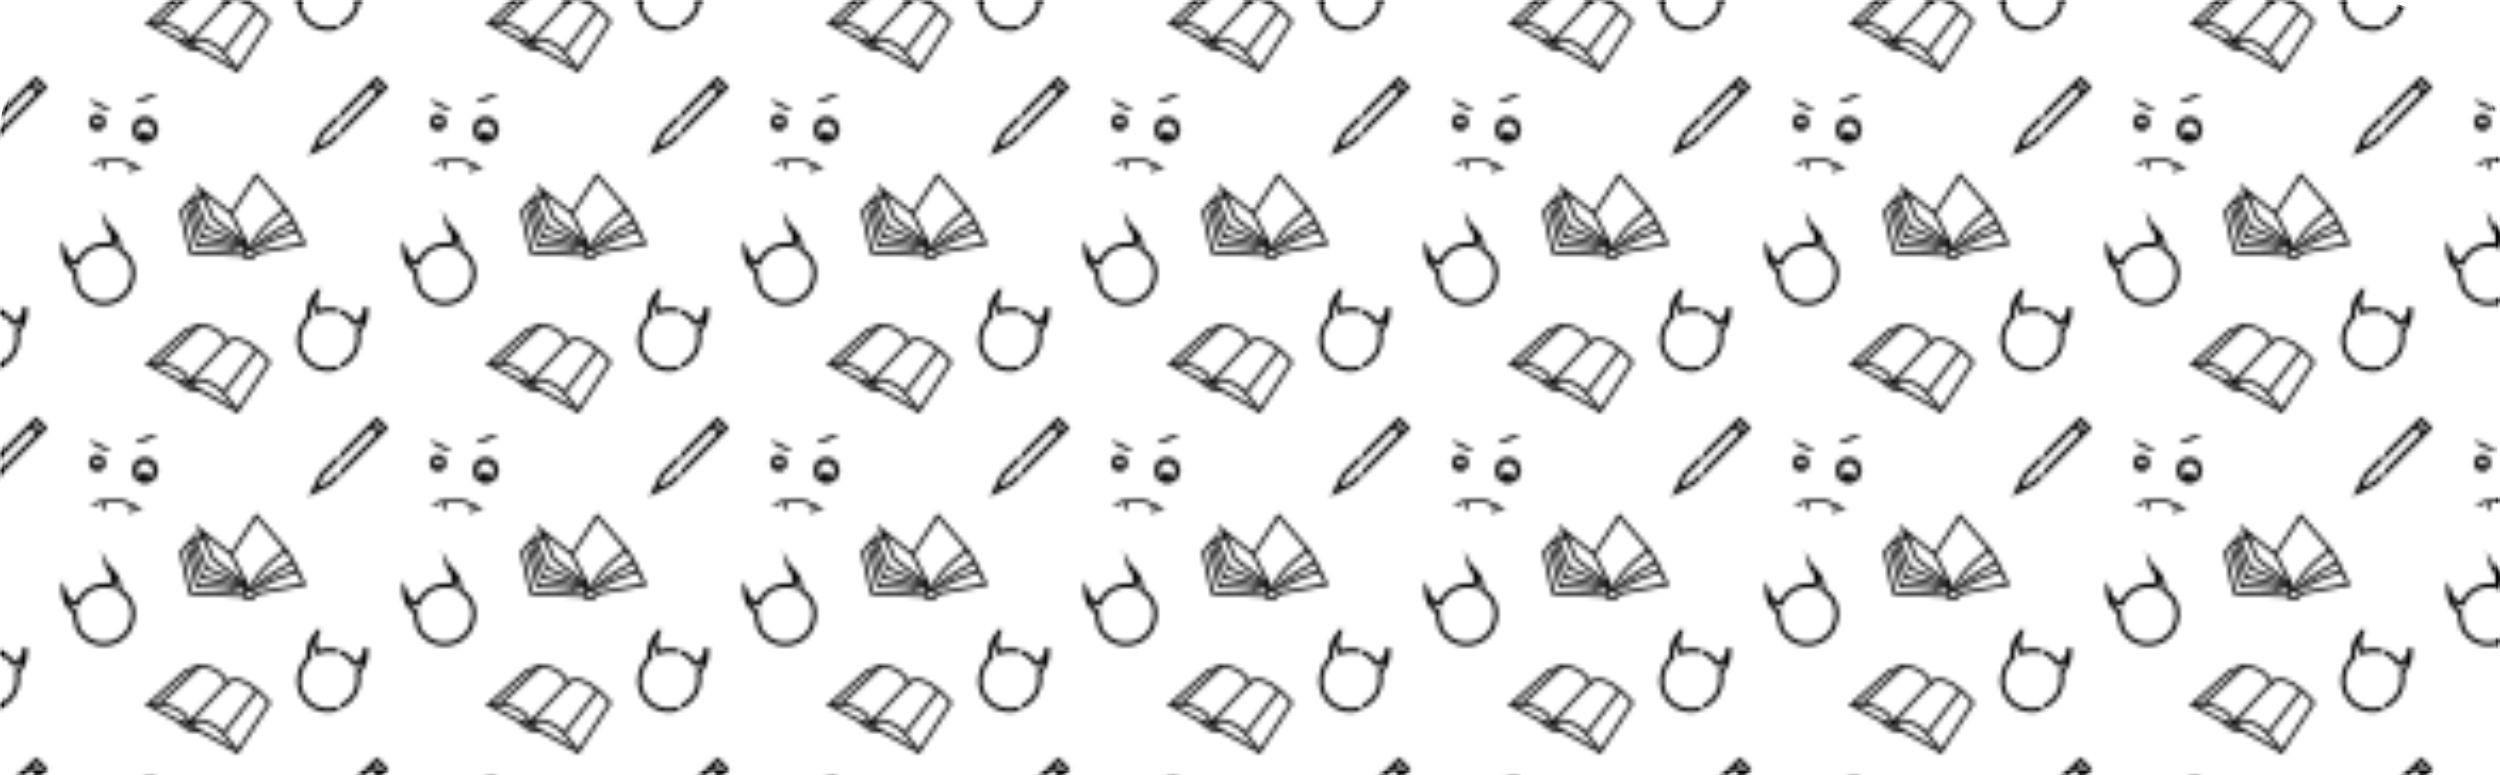 <svg xmlns="http://www.w3.org/2000/svg" xmlns:xlink="http://www.w3.org/1999/xlink" viewBox="0 0 587 182"><defs><style>.cls-1,.cls-3,.cls-4{fill:none;}.cls-2{clip-path:url(#clip-path);}.cls-3,.cls-4,.cls-5{stroke:#000;}.cls-3,.cls-4,.cls-5,.cls-6{stroke-miterlimit:10;}.cls-4{stroke-width:0.75px;}.cls-5{stroke-width:0.25px;}.cls-6{fill:url(#New_Pattern_Swatch_1);stroke:url(#New_Pattern_Swatch_1);}</style><clipPath id="clip-path"><rect class="cls-1" width="79.5" height="80"/></clipPath><pattern id="New_Pattern_Swatch_1" data-name="New Pattern Swatch 1" width="79.5" height="80" patternTransform="translate(0 787)" patternUnits="userSpaceOnUse" viewBox="0 0 79.5 80"><rect class="cls-1" width="79.5" height="80"/><g class="cls-2"><path id="eFbXhEVdUtQ2" class="cls-3" d="M84,10.88a7,7,0,0,0,1.43-2,6.18,6.18,0,0,0,.47-2.3c0-.48,0-1,0-1.43a.26.26,0,0,1,0-.12h0l0,.11c-.1.5-.18,1-.29,1.46a2.74,2.74,0,0,1-.82,1.3A6.4,6.4,0,0,1,83.25,9l0,0A6.86,6.86,0,0,0,75,6.1h0l-.26.12c-.06,0-.08,0-.13,0a.22.22,0,0,1-.08-.1,7.28,7.28,0,0,1-.53-1.68A2.49,2.49,0,0,1,74,3c.19-.48.39-.9.61-1.37l0-.12h0s-.06.05-.07.09c-.29.4-.6.75-.86,1.16a6.44,6.44,0,0,0-1,2.14,6.78,6.78,0,0,0,0,2.46s0,0,0,0a6.5,6.5,0,0,0-2,3,6.84,6.84,0,1,0,13,4.15A7.34,7.34,0,0,0,84,10.88Z"/><path id="eFbXhEVdUtQ2-2" data-name="eFbXhEVdUtQ2" class="cls-3" d="M4,10.88a7,7,0,0,0,1.43-2,6.18,6.18,0,0,0,.47-2.3c0-.48,0-1,0-1.43a.26.26,0,0,1,0-.12h0l0,.11c-.1.5-.18,1-.29,1.46a2.74,2.74,0,0,1-.82,1.3A6.4,6.4,0,0,1,3.25,9l0,0A6.85,6.85,0,0,0-.59,6,6.91,6.91,0,0,0-5,6.1h0l-.26.12c-.06,0-.08,0-.13,0a.22.22,0,0,1-.08-.1,7.28,7.28,0,0,1-.53-1.68A2.42,2.42,0,0,1-6,3c.19-.48.39-.9.61-1.37l0-.12h0s-.06.05-.07.09c-.29.4-.6.75-.86,1.16a6.44,6.44,0,0,0-1,2.14,6.78,6.78,0,0,0,0,2.46s0,0,0,0a6.5,6.5,0,0,0-2,3A6.83,6.83,0,0,0-4.79,19,6.85,6.85,0,0,0,3.8,14.53,7.34,7.34,0,0,0,4,10.88Z"/><path id="eFbXhEVdUtQ2-3" data-name="eFbXhEVdUtQ2" class="cls-3" d="M28,71.53a6.92,6.92,0,0,0-.39-2.43,6.33,6.33,0,0,0-1.3-2c-.33-.35-.68-.67-1-1,0,0-.06,0-.08-.07h0l.05.09c.29.42.56.81.83,1.24a2.74,2.74,0,0,1,.34,1.5,6.9,6.9,0,0,1-.24,1.75l0,.06a6.81,6.81,0,0,0-4.79.56,7,7,0,0,0-3.08,3.22v0a2.77,2.77,0,0,1-.1.26c0,.06,0,.09-.06.11a.2.2,0,0,1-.13,0,7.68,7.68,0,0,1-1.56-.81,2.55,2.55,0,0,1-1-1.15c-.19-.47-.35-.92-.53-1.4l-.06-.11h0s0,.08,0,.11c.08.49.1,1,.21,1.43a6.58,6.58,0,0,0,.84,2.19,7,7,0,0,0,1.75,1.72s0,0,0,0a6.52,6.52,0,0,0,.7,3.58,6.84,6.84,0,0,0,12.15-6.28A7.22,7.22,0,0,0,28,71.53Z"/><path id="eFbXhEVdUtQ2-4" data-name="eFbXhEVdUtQ2" class="cls-3" d="M28-8.47a6.92,6.92,0,0,0-.39-2.43,6.33,6.33,0,0,0-1.3-2c-.33-.35-.68-.67-1-1,0,0-.06,0-.08-.07h0l.05.09c.29.42.56.81.83,1.24a2.74,2.74,0,0,1,.34,1.5,6.9,6.9,0,0,1-.24,1.75l0,.06a6.81,6.81,0,0,0-4.79.56,7,7,0,0,0-3.08,3.22v0a2.77,2.77,0,0,1-.1.26c0,.06,0,.09-.06.11a.2.2,0,0,1-.13,0,7.68,7.68,0,0,1-1.56-.81,2.55,2.55,0,0,1-1-1.15c-.19-.47-.35-.92-.53-1.4l-.06-.11h0c0,.05,0,.08,0,.11.08.49.1.95.21,1.43a6.58,6.58,0,0,0,.84,2.19,7,7,0,0,0,1.75,1.72s0,0,0,0A6.5,6.5,0,0,0,18.29.5a6.83,6.83,0,0,0,9.22,2.93,6.84,6.84,0,0,0,2.93-9.21A7.22,7.22,0,0,0,28-8.47Z"/><path class="cls-4" d="M34.75,18.5l7.5,4s3,.5,4.5,2l9,5L63.25,18s-6.5-8-10-4.5c0,0-1-4-6.5-4l-3,1Z"/><path class="cls-4" d="M42.25,22.5a4.64,4.64,0,0,0,4.5,2"/><polyline class="cls-4" points="34.75 18.5 37.5 18.25 46.75 9.5"/><path class="cls-4" d="M37.5,18.25s6.79,1.05,6.73,4.66a0,0,0,0,0,.08,0l8.94-9.45"/><polyline class="cls-4" points="55.75 29.5 52.5 25.25 60.37 15.09"/><path class="cls-4" d="M44.25,23s3.27-2.77,8.25,2.21"/><path class="cls-4" d="M57,72.84,44.7,72.3l-2.14-9.63L44.7,60h1.15l-.08-1.07,2.14.54-1.07-2.14,7.49,5.88,5.88-9.09,6.95,8,1.61,2.67L69.84,67l1.6,3.21L60.21,72.3S59.14,75,57,72.84Z"/><path class="cls-4" d="M60.21,72.3s-1.61-2.14-3.21.54"/><path class="cls-4" d="M47.91,59.47l2.14,4.81s8,5.89,8.55,7.22l-4.27-8.29"/><path class="cls-4" d="M58.6,71.5c-3.2-2.4-10.16-5.08-10.16-5.08L45.85,60"/><path class="cls-4" d="M44.7,60l2.67,8.56s10.18,2,10.71,3.12"/><path class="cls-4" d="M44.16,62.14,46.3,70.7s6.86-.18,9.32,1"/><path class="cls-4" d="M67.16,62.14s-6.42,4.28-8,8.56"/><path class="cls-4" d="M68.88,65s-7.25,3.52-9.3,6.46"/><path class="cls-4" d="M69.91,67.1s-6.49,2-8.63,3.6"/><polygon class="cls-3" points="9 32 10.5 33.5 -2.5 46.5 -6.5 48.5 -4.5 44.5 8.5 31.5 9 32"/><line class="cls-3" x1="7.16" y1="32.84" x2="9.16" y2="34.84"/><polygon class="cls-3" points="89 32 90.5 33.5 77.5 46.5 73.5 48.5 75.5 44.5 88.5 31.5 89 32"/><line class="cls-3" x1="87.16" y1="32.84" x2="89.16" y2="34.84"/><path class="cls-5" d="M36.94,43.86a2.91,2.91,0,1,0-3.23,2.46A2.93,2.93,0,0,0,36.94,43.86Zm-2.46.29a.89.89,0,0,0-1.09-.06.91.91,0,0,0-.27,1.08,1.94,1.94,0,0,1-1-2.1,2,2,0,0,1,3.94.36,2,2,0,0,1-1.49,1.92C34.84,44.84,34.81,44.44,34.48,44.15Z"/><path class="cls-5" d="M21.06,41.48a1.86,1.86,0,0,0,1.6,2.08,1.84,1.84,0,0,0,2-1.67,1.76,1.76,0,0,0-1.6-2A1.84,1.84,0,0,0,21.06,41.48ZM22.9,42c-.29-.05-.52.1-.7.48a1,1,0,0,1-.28-1.12,1.08,1.08,0,0,1,1-.71,1.07,1.07,0,0,1,1,.86,1,1,0,0,1-.53,1.13A.64.64,0,0,0,22.9,42Z"/><path class="cls-5" d="M21.74,51.63c-.06-.07-.07-.14,0-.2a1,1,0,0,1,.29-.22,11.49,11.49,0,0,1,3-.77,11.15,11.15,0,0,1,2.38-.12,9.05,9.05,0,0,1,1.93.39,16.91,16.91,0,0,1,3.39,1.59,1.05,1.05,0,0,1,.21.12,3.36,3.36,0,0,1,.24.29.38.38,0,0,1-.4,0c-.28-.19-.58-.36-.86-.53-.13-.08-.25,0-.34.11-.2.37-.41.73-.61,1.11-.06.1-.12.15-.23.09s0-.26,0-.39c.06-.35.11-.7.17-1.06a.36.36,0,0,0-.22-.4,8.28,8.28,0,0,0-2.56-.84A11.51,11.51,0,0,0,25,50.72c-.33,0-.44.19-.43.52s0,.9,0,1.35c0,0-.06.09-.12.15-.05-.19-.1-.34-.14-.49-.1-.32-.19-.65-.28-1a.49.49,0,0,0,0-.11c-.06-.19-.15-.24-.34-.17-.37.12-.73.26-1.09.4A2.34,2.34,0,0,1,21.74,51.63Z"/><path class="cls-5" d="M36.51,35.18a1.63,1.63,0,0,1-.29.23c-.39.2-.78.41-1.18.59a14.67,14.67,0,0,1-2.41.85c-.13,0-.28,0-.42.06a.54.54,0,0,1-.13,0,.69.69,0,0,1,.14-.15,6.58,6.58,0,0,1,.67-.4,15.61,15.61,0,0,1,3-1.14c.15,0,.31-.06.46-.09a.55.55,0,0,1,.18,0Z"/><path class="cls-5" d="M21.45,36.68c.19,0,.39.09.58.16a15.38,15.38,0,0,1,3.31,1.74c.08.06.15.14.23.21a.1.1,0,0,1,.05.06,1.25,1.25,0,0,1-.58-.11,15.76,15.76,0,0,1-2.9-1.46c-.2-.12-.38-.27-.56-.4a1.14,1.14,0,0,1-.15-.16Z"/></g></pattern></defs><g id="Layer_2" data-name="Layer 2"><g id="Layer_1-2" data-name="Layer 1"><path class="cls-6" d="M32.09.5H554.91A31.59,31.59,0,0,1,586.5,32.09V181.5a0,0,0,0,1,0,0H.5a0,0,0,0,1,0,0V32.09A31.59,31.59,0,0,1,32.09.5Z"/></g></g></svg>